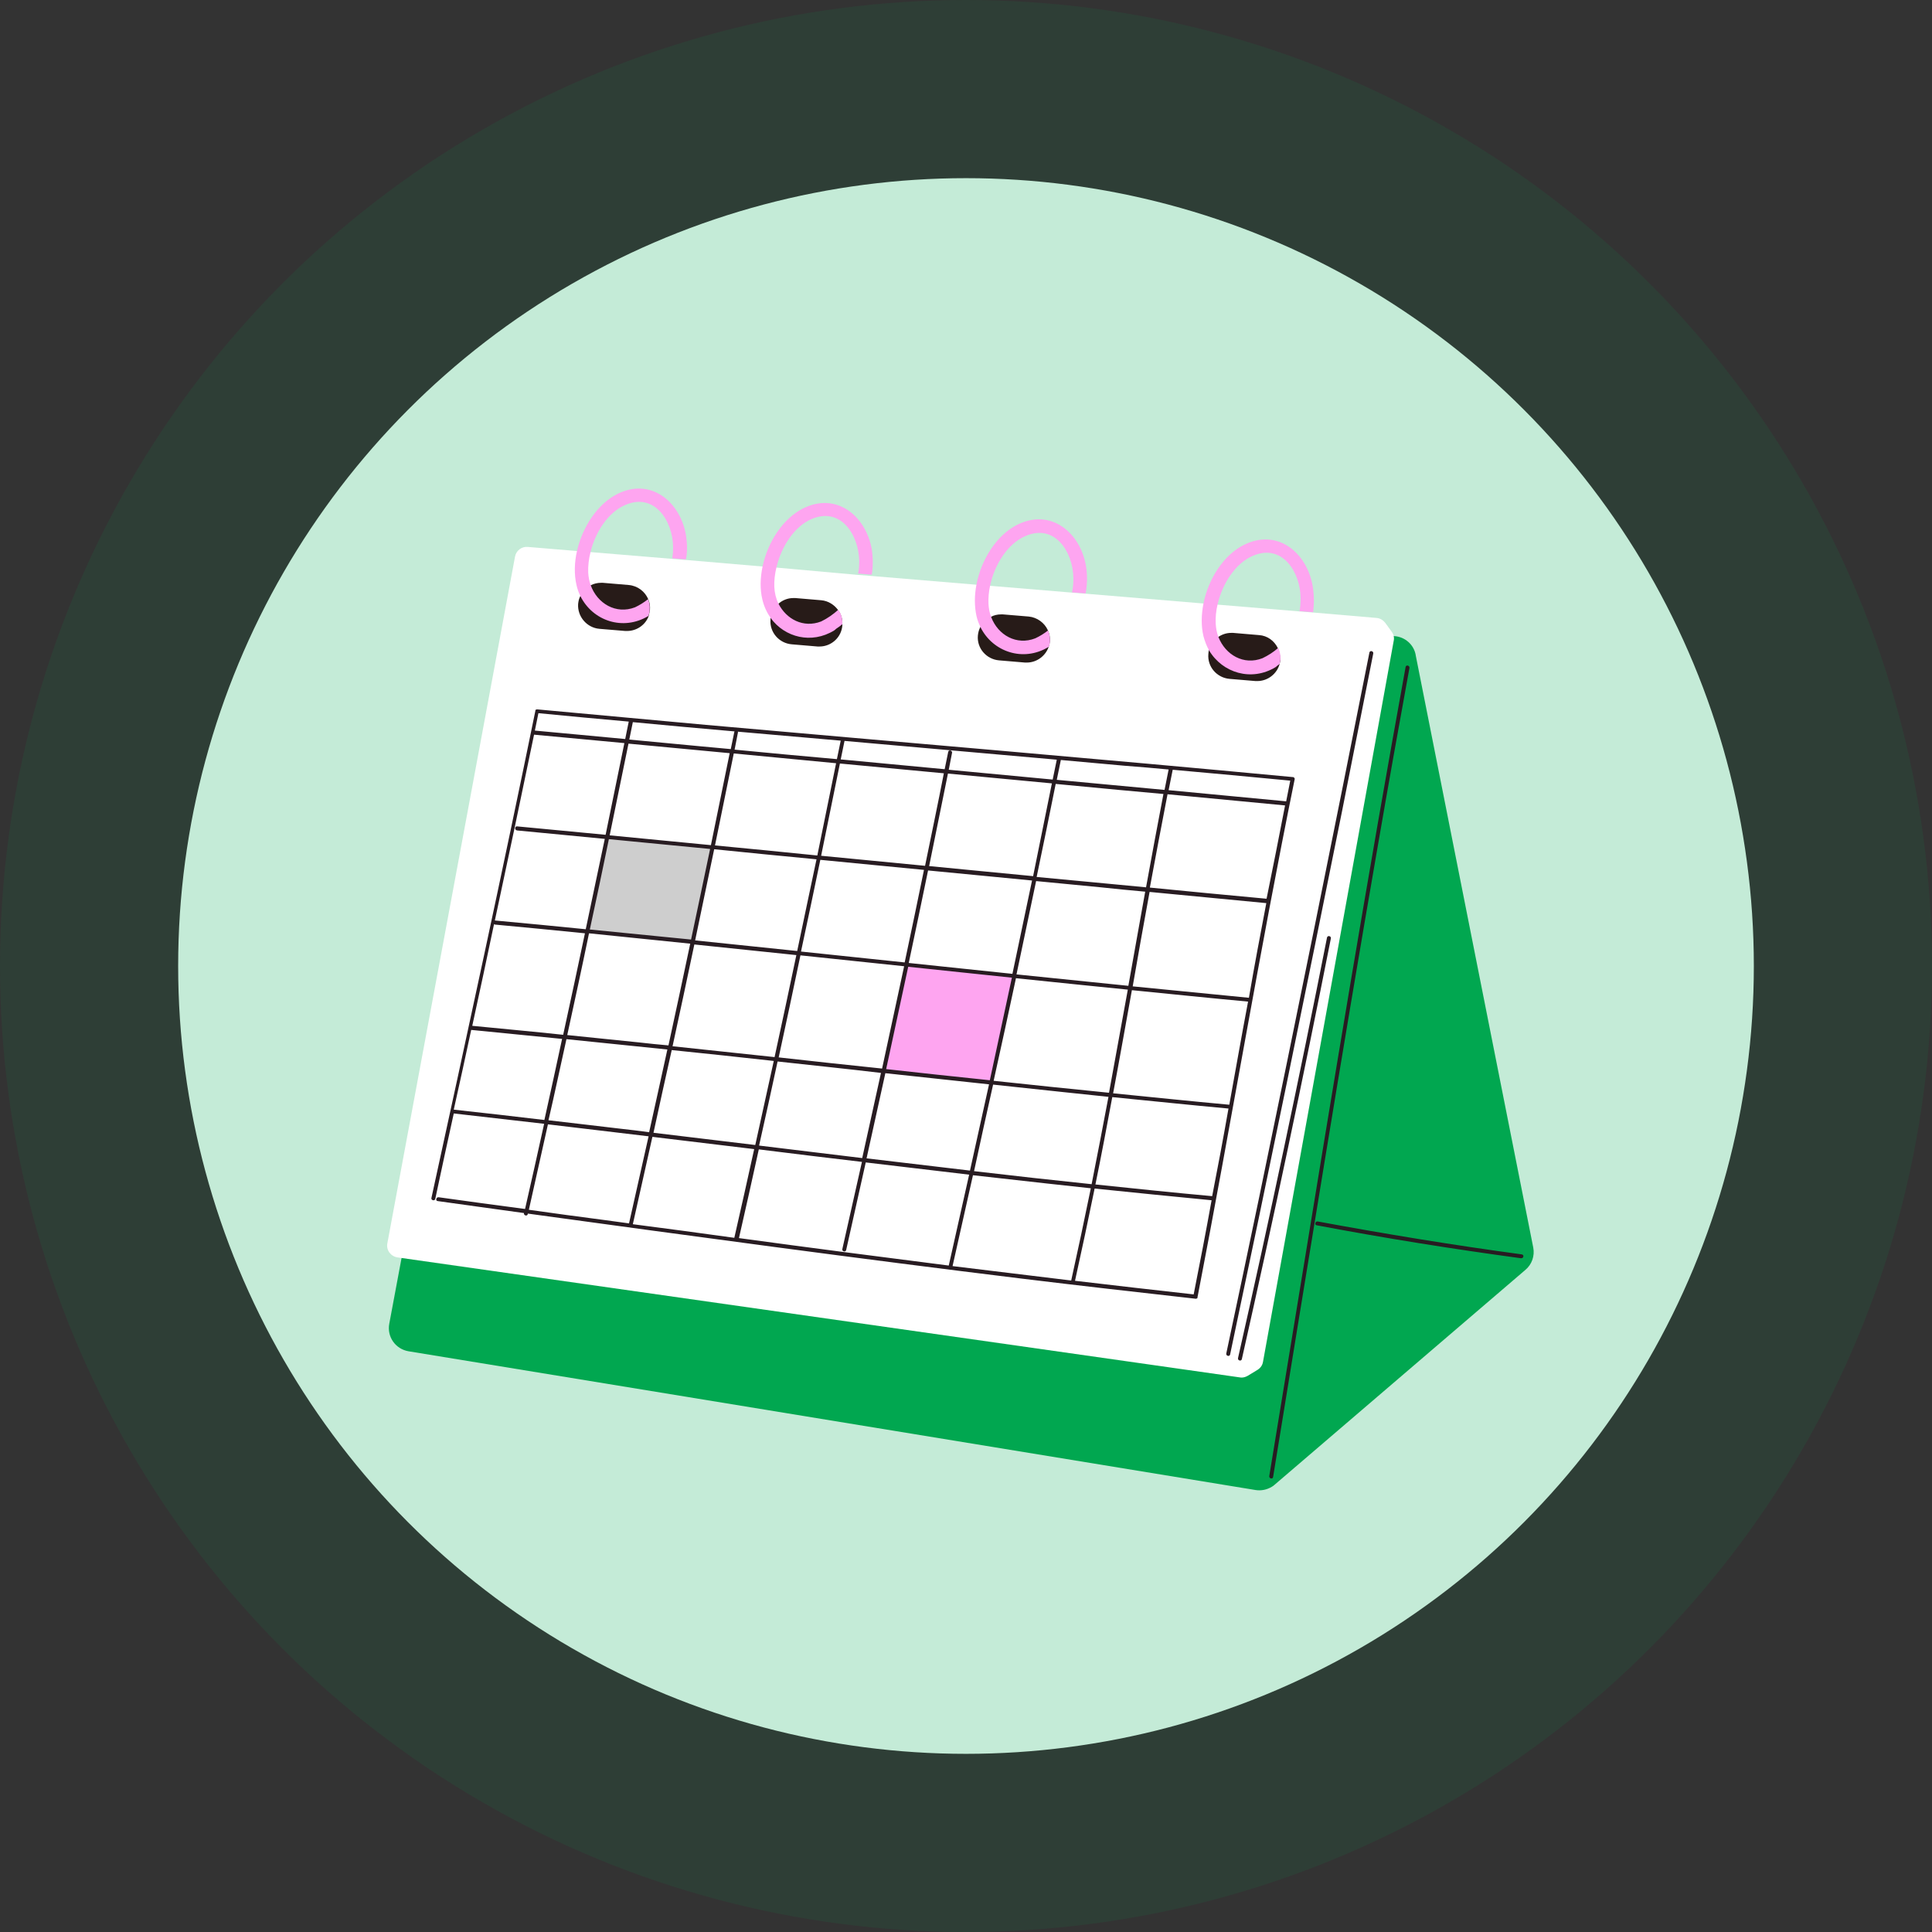 <svg width="139" height="139" viewBox="0 0 139 139" fill="none" xmlns="http://www.w3.org/2000/svg">
<rect x="0" y="0" width="139" height="139" fill="#333333" stroke="none"/>
<circle cx="69.5" cy="69.5" r="69.5" fill="#01A750" fill-opacity="0.1"/>
<circle cx="69.5" cy="69.5" r="56.682" fill="#C4EBD7"/>
<path d="M109.744 91.365L91.714 106.812C91.653 106.871 91.576 106.929 91.498 106.97C91.144 107.184 90.734 107.263 90.342 107.203L29.398 97.22C28.457 97.062 27.831 96.182 28.006 95.242L37.952 42.05C38.11 41.187 38.893 40.6 39.754 40.68L100.346 45.769C101.09 45.828 101.716 46.376 101.854 47.12V47.139L110.312 89.759C110.428 90.348 110.215 90.974 109.744 91.365Z" fill="#01A750"/>
<path d="M100.131 45.456L99.662 44.809C99.505 44.613 99.289 44.477 99.035 44.458L94.435 44.065L93.455 43.987L87.563 43.498L86.584 43.42L78.106 42.714L77.127 42.637L71.235 42.147L70.255 42.069L62.719 41.441L61.739 41.364L55.847 40.835L54.848 40.757L49.346 40.287L48.369 40.209L42.475 39.72L41.476 39.642L37.972 39.349C37.521 39.308 37.13 39.623 37.053 40.052L27.87 89.447C27.773 89.936 28.106 90.387 28.595 90.465L89.207 99.099C89.403 99.138 89.6 99.08 89.774 98.981L90.48 98.551C90.696 98.413 90.832 98.217 90.871 97.962L100.269 46.121C100.327 45.886 100.269 45.651 100.131 45.456Z" fill="white"/>
<path d="M73.046 70.312L65.127 69.5L63.706 77.215L71.3 77.847L73.046 70.312Z" fill="#FEA5F0"/>
<path d="M51.228 60.942L43.708 60.172L42.26 66.954L49.859 67.74L51.228 60.942Z" fill="#CECECE"/>
<path d="M99.114 60.941C96.491 76.035 94.064 91.151 91.595 106.265C91.556 106.461 91.282 106.362 91.321 106.187C92.027 101.878 92.73 97.591 93.436 93.285C95.902 78.169 98.389 63.056 101.129 47.981C101.168 47.806 101.442 47.884 101.403 48.061C100.62 52.348 99.856 56.635 99.114 60.941ZM109.49 90.249C104.575 89.585 99.682 88.782 94.806 87.88C94.631 87.841 94.551 88.135 94.728 88.154C99.602 89.076 104.497 89.859 109.412 90.523C109.606 90.562 109.686 90.288 109.49 90.249ZM98.525 46.943C98.566 46.768 98.84 46.846 98.799 47.023C98.057 50.781 97.313 54.54 96.568 58.298C93.945 71.358 91.263 84.415 88.501 97.453C88.463 97.63 88.189 97.552 88.227 97.376C89.03 93.617 89.813 89.878 90.596 86.12C93.3 73.079 95.943 60.003 98.525 46.943ZM95.472 67.461C93.475 77.582 91.341 87.665 89.071 97.708C89.03 97.885 89.306 97.962 89.345 97.788C91.615 87.725 93.749 77.641 95.746 67.539C95.805 67.343 95.511 67.265 95.472 67.461ZM93.142 56.087C90.616 68.46 88.562 80.931 86.154 93.343V93.362V93.382C86.154 93.382 86.154 93.401 86.132 93.401C86.132 93.421 86.113 93.421 86.094 93.421C86.074 93.421 86.055 93.44 86.055 93.44H86.035C81.865 92.972 77.696 92.502 73.526 91.993C61.662 90.543 49.817 88.937 37.972 87.313C37.972 87.332 37.972 87.332 37.972 87.352C37.933 87.528 37.659 87.451 37.698 87.274C35.622 86.981 33.547 86.707 31.493 86.413C31.296 86.394 31.393 86.1 31.57 86.139C33.646 86.433 35.702 86.707 37.776 86.981C38.246 84.944 38.697 82.888 39.148 80.853C36.973 80.599 34.82 80.363 32.647 80.109C32.196 82.165 31.747 84.2 31.316 86.256C31.277 86.433 30.984 86.353 31.042 86.178C33.588 74.51 36.131 62.82 38.52 51.133V51.114V51.094C38.52 51.094 38.52 51.075 38.539 51.075C38.539 51.055 38.559 51.055 38.578 51.055C38.6 51.055 38.619 51.036 38.619 51.036H38.639C42.671 51.407 46.723 51.78 50.777 52.151C64.853 53.405 78.948 54.579 93.026 55.91C93.045 55.91 93.045 55.91 93.045 55.91C93.064 55.91 93.084 55.929 93.084 55.929L93.103 55.949C93.103 55.949 93.103 55.949 93.123 55.968C93.142 55.99 93.162 56.029 93.142 56.087ZM92.829 56.164C90.009 55.89 87.189 55.636 84.372 55.381C84.273 55.871 84.175 56.361 84.078 56.85C86.896 57.124 89.716 57.379 92.536 57.653C92.633 57.163 92.73 56.674 92.829 56.164ZM92.456 57.947C89.638 57.672 86.819 57.418 83.999 57.144C83.569 59.375 83.138 61.627 82.728 63.858C85.526 64.132 88.327 64.406 91.125 64.661C91.576 62.43 92.027 60.197 92.456 57.947ZM91.106 64.976C88.307 64.7 85.507 64.447 82.708 64.171C82.296 66.424 81.884 68.695 81.494 70.965C84.273 71.239 87.073 71.513 89.854 71.787C90.245 69.498 90.676 67.226 91.106 64.976ZM89.794 72.061C87.015 71.807 84.214 71.513 81.435 71.239C80.984 73.707 80.553 76.193 80.085 78.659C82.864 78.933 85.645 79.226 88.443 79.481C88.894 76.995 89.326 74.529 89.794 72.061ZM88.385 79.755C85.604 79.502 82.825 79.207 80.024 78.933C79.634 81.028 79.241 83.123 78.812 85.218C81.61 85.511 84.411 85.805 87.211 86.059C87.621 83.964 88.014 81.869 88.385 79.755ZM68.259 91.052C68.749 88.879 69.239 86.687 69.726 84.512C67.241 84.219 64.775 83.925 62.287 83.632C61.817 85.727 61.349 87.841 60.878 89.936C60.84 90.113 60.546 90.033 60.604 89.859C61.075 87.764 61.543 85.688 62.013 83.593C59.547 83.3 57.059 83.006 54.593 82.694C54.123 84.827 53.655 86.942 53.165 89.076C58.158 89.759 63.209 90.407 68.259 91.052ZM52.831 89.056C53.321 86.922 53.791 84.808 54.261 82.674C51.815 82.379 49.385 82.085 46.938 81.792C46.468 83.887 46 85.982 45.53 88.077C47.976 88.389 50.404 88.722 52.831 89.056ZM35.603 66.227H35.622C37.797 66.424 39.97 66.639 42.142 66.855C42.593 64.68 43.061 62.527 43.512 60.354C41.417 60.158 39.303 59.942 37.208 59.748C37.014 59.729 37.014 59.435 37.208 59.455C39.322 59.649 41.456 59.865 43.571 60.061C44.022 57.869 44.472 55.675 44.921 53.463C42.749 53.267 40.595 53.051 38.423 52.857C37.502 57.321 36.563 61.763 35.603 66.227ZM38.481 52.563C40.654 52.758 42.807 52.973 44.982 53.17C45.059 52.758 45.156 52.328 45.236 51.916C43.061 51.72 40.908 51.526 38.736 51.31C38.658 51.739 38.559 52.151 38.481 52.563ZM53.085 52.738C53.008 53.131 52.93 53.521 52.852 53.934C55.299 54.169 57.765 54.404 60.212 54.617C60.311 54.169 60.389 53.737 60.486 53.286C58.02 53.071 55.554 52.857 53.085 52.641C53.085 52.661 53.105 52.699 53.085 52.738ZM60.76 53.306C60.663 53.757 60.585 54.188 60.486 54.637C62.973 54.872 65.459 55.107 67.966 55.342C68.044 54.932 68.141 54.501 68.221 54.089C68.259 53.914 68.533 53.992 68.495 54.169C68.415 54.579 68.337 54.971 68.259 55.381C70.745 55.616 73.252 55.852 75.737 56.087C75.837 55.616 75.934 55.127 76.031 54.656C70.941 54.208 65.852 53.757 60.76 53.306ZM63.463 76.879C63.992 74.43 64.52 71.984 65.049 69.517C62.561 69.263 60.076 68.989 57.588 68.734C57.081 71.181 56.553 73.627 56.024 76.076C58.49 76.35 60.975 76.624 63.463 76.879ZM55.944 76.37C55.515 78.385 55.064 80.402 54.613 82.419C57.081 82.713 59.567 83.026 62.033 83.319C62.484 81.282 62.934 79.226 63.383 77.192C60.917 76.898 58.432 76.644 55.944 76.37ZM50.013 67.658C52.46 67.912 54.906 68.167 57.355 68.421C57.823 66.227 58.274 64.016 58.745 61.824C56.298 61.589 53.849 61.353 51.383 61.099C50.932 63.291 50.462 65.463 50.013 67.658ZM51.09 61.079C48.662 60.844 46.233 60.609 43.806 60.374C43.357 62.546 42.906 64.721 42.436 66.874C44.218 67.049 45.978 67.226 47.761 67.403C48.408 67.461 49.072 67.539 49.72 67.597C50.168 65.444 50.639 63.271 51.09 61.079ZM59.019 61.862C58.568 64.055 58.097 66.266 57.629 68.46C60.115 68.715 62.6 68.989 65.088 69.243C65.558 67.03 66.026 64.799 66.477 62.585C64.011 62.352 61.504 62.098 59.019 61.862ZM66.555 62.292C67.006 60.08 67.476 57.849 67.906 55.636C65.42 55.401 62.934 55.166 60.428 54.932C59.977 57.144 59.528 59.355 59.077 61.569C61.584 61.804 64.069 62.057 66.555 62.292ZM65.381 69.282C67.867 69.537 70.354 69.811 72.84 70.065C73.31 67.832 73.781 65.582 74.251 63.349C71.763 63.114 69.278 62.861 66.771 62.626C66.32 64.838 65.852 67.049 65.381 69.282ZM49.955 67.951C49.446 70.398 48.917 72.825 48.388 75.274C50.835 75.526 53.282 75.802 55.728 76.055C56.257 73.608 56.785 71.162 57.295 68.715C54.848 68.46 52.401 68.206 49.955 67.951ZM63.757 76.918C66.242 77.192 68.73 77.466 71.215 77.72C71.744 75.274 72.272 72.805 72.801 70.339C70.315 70.085 67.828 69.811 65.342 69.556C64.814 72.022 64.285 74.469 63.757 76.918ZM71.489 77.759C74.251 78.053 77.01 78.346 79.789 78.62C80.24 76.154 80.691 73.688 81.142 71.2C80.044 71.084 78.948 70.984 77.852 70.868C76.266 70.71 74.68 70.536 73.094 70.378C72.566 72.844 72.037 75.293 71.489 77.759ZM81.181 70.926C81.591 68.654 81.983 66.404 82.393 64.152C81.336 64.055 80.26 63.957 79.202 63.839C77.655 63.683 76.089 63.545 74.544 63.39C74.074 65.621 73.603 67.873 73.133 70.104C75.815 70.378 78.499 70.652 81.181 70.926ZM82.454 63.839C82.864 61.589 83.276 59.355 83.705 57.124C82.629 57.025 81.571 56.928 80.495 56.831C78.987 56.693 77.461 56.538 75.953 56.4C75.502 58.633 75.053 60.864 74.583 63.094C77.226 63.349 79.85 63.584 82.454 63.839ZM75.679 56.361C73.194 56.126 70.686 55.89 68.201 55.655C67.75 57.869 67.299 60.1 66.848 62.311C69.336 62.546 71.821 62.801 74.329 63.036C74.779 60.825 75.228 58.592 75.679 56.361ZM52.792 54.208C52.343 56.419 51.892 58.611 51.441 60.825C53.888 61.06 56.337 61.295 58.803 61.55C59.254 59.336 59.703 57.124 60.154 54.911C57.687 54.678 55.241 54.443 52.792 54.208ZM52.498 54.188C50.071 53.953 47.644 53.737 45.217 53.502C44.766 55.694 44.315 57.908 43.864 60.1C45.685 60.277 47.506 60.451 49.327 60.628C49.933 60.687 50.542 60.747 51.148 60.805C51.599 58.592 52.048 56.38 52.498 54.188ZM33.978 73.804C36.151 74.02 38.345 74.216 40.518 74.45C41.046 72.022 41.575 69.576 42.084 67.148C39.931 66.933 37.776 66.717 35.622 66.521C35.583 66.521 35.564 66.501 35.545 66.482C35.035 68.931 34.507 71.377 33.978 73.804ZM40.811 74.469C42.533 74.646 44.257 74.823 45.978 74.998C46.684 75.077 47.389 75.155 48.093 75.213C48.621 72.767 49.15 70.339 49.659 67.893C47.232 67.638 44.805 67.403 42.377 67.148C41.868 69.615 41.34 72.042 40.811 74.469ZM40.753 74.764C40.321 76.702 39.911 78.659 39.461 80.599C41.182 80.793 42.906 81.008 44.628 81.205C45.314 81.282 46.019 81.362 46.703 81.459C47.135 79.481 47.586 77.505 48.015 75.507C45.607 75.252 43.18 75.019 40.753 74.764ZM47.016 81.498C49.465 81.792 51.892 82.085 54.339 82.379C54.79 80.363 55.219 78.346 55.67 76.331C53.223 76.055 50.777 75.802 48.328 75.548C47.879 77.524 47.448 79.522 47.016 81.498ZM69.787 84.219C70.236 82.145 70.706 80.089 71.157 78.014C68.669 77.74 66.184 77.485 63.698 77.211C63.247 79.267 62.796 81.302 62.346 83.339C64.814 83.632 67.299 83.925 69.787 84.219ZM70.08 84.26C72.898 84.592 75.718 84.905 78.538 85.198C78.948 83.103 79.36 81.008 79.75 78.913C78.635 78.797 77.519 78.678 76.404 78.562C74.758 78.385 73.114 78.21 71.45 78.033C70.98 80.109 70.529 82.184 70.08 84.26ZM80.868 55.088C79.36 54.952 77.832 54.814 76.324 54.678C76.227 55.146 76.13 55.636 76.031 56.106C78.615 56.341 81.2 56.596 83.785 56.831C83.882 56.341 83.979 55.852 84.078 55.362C83.002 55.265 81.945 55.166 80.868 55.088ZM45.53 51.955C45.45 52.367 45.353 52.797 45.275 53.209C46.997 53.366 48.721 53.541 50.442 53.698C51.148 53.757 51.853 53.834 52.576 53.895C52.656 53.483 52.753 53.071 52.831 52.661C52.831 52.641 52.852 52.622 52.852 52.622C50.384 52.406 47.957 52.19 45.53 51.955ZM39.167 80.579C39.596 78.639 40.028 76.683 40.44 74.745C38.265 74.529 36.073 74.314 33.901 74.098C33.489 76.016 33.078 77.917 32.647 79.835C34.839 80.07 37.014 80.325 39.167 80.579ZM43.532 87.783C44.099 87.861 44.669 87.939 45.256 88.018C45.726 85.923 46.194 83.828 46.664 81.753C44.257 81.459 41.83 81.185 39.422 80.892C38.971 82.948 38.5 84.983 38.05 87.039C39.87 87.293 41.691 87.548 43.532 87.783ZM77.069 92.128C77.558 89.917 78.029 87.706 78.48 85.492C77.401 85.375 76.324 85.257 75.248 85.14C73.506 84.944 71.763 84.748 70.001 84.553C69.513 86.726 69.023 88.918 68.533 91.091C71.392 91.445 74.229 91.777 77.069 92.128ZM87.17 86.353C84.372 86.079 81.552 85.805 78.754 85.511C78.303 87.725 77.832 89.936 77.343 92.148C80.182 92.482 83.041 92.814 85.88 93.127C86.329 90.877 86.76 88.625 87.17 86.353Z" fill="#281C22"/>
<path d="M46.762 43.871C46.742 44.026 46.703 44.184 46.664 44.339C46.429 44.967 45.804 45.396 45.117 45.396C45.079 45.396 45.04 45.396 44.982 45.396L43.122 45.241C42.22 45.163 41.536 44.358 41.594 43.459C41.614 43.262 41.653 43.068 41.75 42.891C41.907 42.559 42.181 42.285 42.494 42.108C42.729 41.992 42.984 41.931 43.238 41.931C43.277 41.931 43.316 41.931 43.376 41.931L45.236 42.089C45.881 42.147 46.41 42.559 46.645 43.126C46.742 43.342 46.783 43.597 46.762 43.871ZM60.311 43.91C60.037 43.517 59.586 43.224 59.077 43.185L57.217 43.027C57.178 43.027 57.12 43.027 57.081 43.027C56.669 43.027 56.276 43.185 55.983 43.459C55.69 43.713 55.495 44.084 55.435 44.496C55.435 44.516 55.435 44.535 55.435 44.574C55.357 45.476 56.043 46.279 56.962 46.356L58.822 46.514C58.861 46.514 58.919 46.514 58.96 46.514C59.821 46.514 60.546 45.847 60.604 44.986C60.604 44.967 60.604 44.967 60.604 44.947C60.624 44.555 60.527 44.203 60.311 43.91ZM75.386 45.338C75.15 44.809 74.622 44.419 74.016 44.358L72.156 44.203C72.115 44.203 72.056 44.203 72.018 44.203C71.763 44.203 71.508 44.261 71.293 44.38C70.96 44.535 70.706 44.809 70.529 45.122C70.432 45.299 70.374 45.515 70.354 45.731C70.274 46.63 70.96 47.433 71.882 47.511L73.742 47.668C73.78 47.668 73.839 47.668 73.877 47.668C74.602 47.668 75.248 47.178 75.463 46.494C75.502 46.376 75.522 46.259 75.541 46.141C75.56 45.867 75.502 45.593 75.386 45.338ZM91.927 46.611C91.673 46.102 91.185 45.731 90.577 45.692L88.717 45.534C88.678 45.534 88.62 45.534 88.581 45.534C88.227 45.534 87.895 45.651 87.621 45.847C87.308 46.063 87.073 46.395 86.976 46.788C86.957 46.865 86.937 46.962 86.937 47.062C86.857 47.962 87.543 48.764 88.463 48.842L90.322 48.999C90.363 48.999 90.421 48.999 90.46 48.999C91.205 48.999 91.869 48.49 92.066 47.765C92.085 47.668 92.104 47.571 92.124 47.472C92.104 47.159 92.046 46.865 91.927 46.611Z" fill="#271B18"/>
<path d="M49.347 38.466C48.917 36.078 46.822 34.356 44.434 35.53C42.984 36.255 41.907 37.918 41.517 39.622C41.321 40.464 41.301 41.325 41.476 42.089C41.536 42.362 41.633 42.636 41.75 42.872C42.633 44.673 44.825 45.415 46.645 44.319C46.704 44.164 46.743 44.026 46.743 43.851C46.762 43.577 46.723 43.342 46.626 43.107C46.333 43.342 46.02 43.536 45.685 43.694C44.315 44.222 42.965 43.42 42.494 42.089C42.397 41.815 42.339 41.521 42.32 41.208C42.3 40.738 42.358 40.209 42.494 39.681C42.848 38.27 43.748 36.861 44.982 36.332C47.096 35.413 48.408 37.486 48.428 39.368C48.428 39.642 48.408 39.916 48.369 40.17L49.347 40.248C49.465 39.7 49.446 39.094 49.347 38.466ZM62.719 39.504C62.288 37.115 60.193 35.394 57.804 36.567C56.337 37.292 55.241 38.995 54.868 40.738C54.691 41.56 54.672 42.401 54.848 43.126C54.967 43.636 55.181 44.084 55.455 44.477C56.473 45.866 58.391 46.356 60.018 45.357C60.076 45.318 60.115 45.279 60.154 45.241C60.311 45.141 60.467 45.025 60.605 44.908C60.624 44.535 60.527 44.164 60.311 43.871C59.938 44.203 59.528 44.496 59.077 44.712C57.804 45.202 56.572 44.555 56.003 43.42C55.828 43.068 55.729 42.656 55.709 42.224C55.69 41.776 55.748 41.286 55.867 40.796C56.218 39.348 57.12 37.899 58.372 37.35C60.505 36.429 61.798 38.505 61.817 40.384C61.817 40.699 61.798 40.992 61.74 41.267L62.719 41.344C62.816 40.796 62.816 40.151 62.719 39.504ZM78.126 40.68C77.697 38.291 75.602 36.567 73.213 37.741C71.705 38.485 70.59 40.267 70.255 42.05C70.1 42.833 70.1 43.616 70.255 44.319C70.316 44.613 70.432 44.887 70.551 45.141C71.431 46.904 73.623 47.648 75.425 46.552C75.444 46.552 75.444 46.533 75.464 46.533C75.503 46.414 75.522 46.298 75.541 46.179C75.561 45.886 75.503 45.612 75.406 45.357C75.132 45.573 74.819 45.769 74.484 45.925C73.134 46.453 71.802 45.692 71.313 44.399C71.196 44.106 71.138 43.791 71.118 43.439C71.099 43.027 71.138 42.578 71.235 42.127C71.548 40.639 72.489 39.113 73.781 38.565C75.895 37.644 77.207 39.719 77.226 41.599C77.226 41.95 77.207 42.285 77.127 42.617L78.107 42.695C78.225 42.05 78.245 41.364 78.126 40.68ZM94.435 42.127C94.003 39.739 91.909 38.015 89.52 39.191C88.034 39.916 86.938 41.657 86.584 43.42C86.428 44.222 86.409 45.044 86.584 45.769C86.683 46.14 86.819 46.494 86.996 46.807C87.954 48.412 90.029 49.057 91.772 48C91.831 47.961 91.87 47.922 91.909 47.884C91.969 47.845 92.027 47.806 92.066 47.765C92.085 47.668 92.105 47.571 92.124 47.472C92.144 47.159 92.085 46.885 91.969 46.611C91.635 46.904 91.244 47.159 90.832 47.355C89.481 47.884 88.169 47.12 87.66 45.828C87.544 45.534 87.486 45.202 87.466 44.867C87.445 44.438 87.486 43.948 87.602 43.478C87.934 42.03 88.856 40.541 90.129 39.993C92.243 39.072 93.555 41.148 93.574 43.027C93.574 43.361 93.555 43.674 93.494 43.968L94.474 44.045C94.551 43.439 94.551 42.794 94.435 42.127Z" fill="#FEA5F0"/>
</svg>

